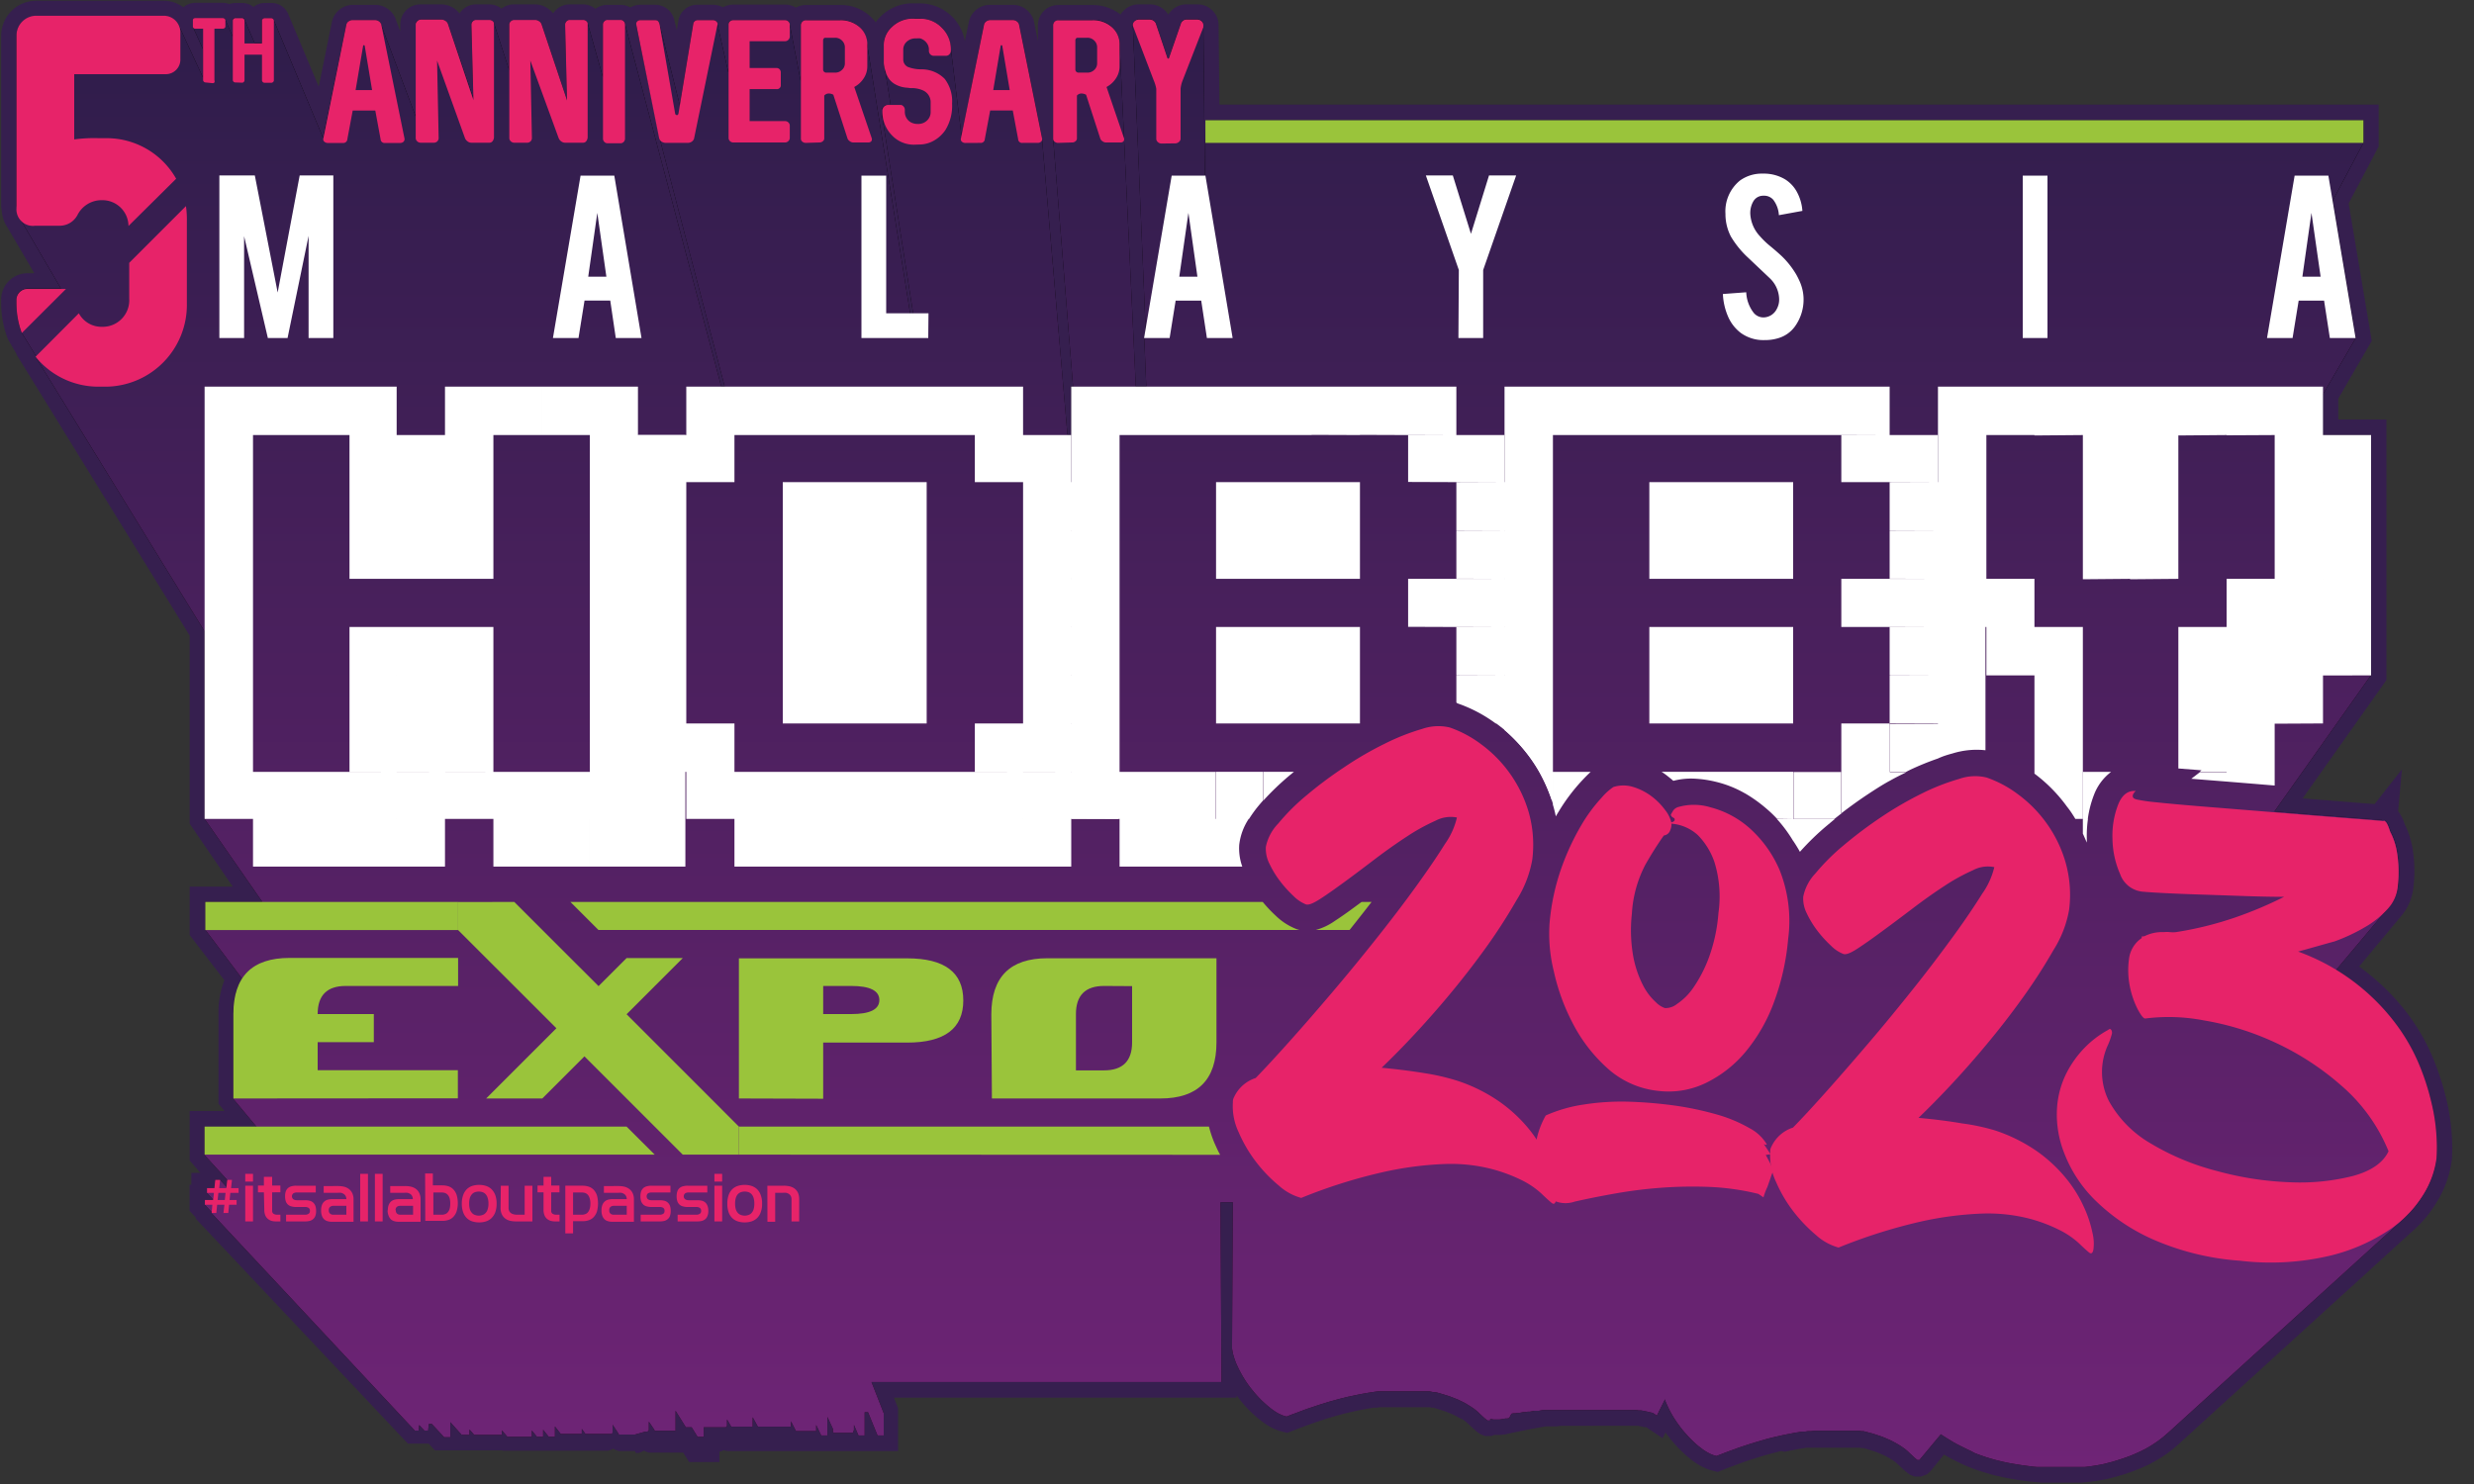 <svg id="Layer_1" data-name="Layer 1" xmlns="http://www.w3.org/2000/svg" xmlns:xlink="http://www.w3.org/1999/xlink" viewBox="0 0 300 180"><rect x="0" y="0" width="300" height="180" fill="#333333" stroke="none"/><defs><style>.cls-1{fill:none;clip-rule:evenodd;}.cls-2{fill:#361f4f;}.cls-2,.cls-3,.cls-9{fill-rule:evenodd;}.cls-3{fill:#010101;}.cls-4{clip-path:url(#clip-path);}.cls-5{fill:url(#linear-gradient);}.cls-6{fill:#fff;}.cls-7{fill:#9ac43b;}.cls-8,.cls-9{fill:#e72369;}</style><clipPath id="clip-path"><path class="cls-1" d="M146.17,14.58H286.59v2.75l-3.72,7L285.66,41l-4,6.87v4.9h5.83V81.92l-11.69,16.5,4.12.34,5.66.44,3.18.26.06-.07v.08a.49.49,0,0,0,.3,0c.24,0,.49.46.75,1.31a7.9,7.9,0,0,1,.83,2.49,14.73,14.73,0,0,1,.09,4.18,4.62,4.62,0,0,1-1.15,2.63l-6.38,7.59a23.33,23.33,0,0,1,2.25,1.53,26.17,26.17,0,0,1,4.72,4.68,23,23,0,0,1,3,5.06,30.2,30.2,0,0,1,1.6,4.86,24.65,24.65,0,0,1,.61,4.08,21.42,21.42,0,0,1,0,2.67,11,11,0,0,1-1.57,4.35,12.45,12.45,0,0,1-2.3,2.82l-.28.27L263,173.7l-.24.21-.24.21-.25.21-.26.2-.26.2-.28.2-.29.19-.29.19-.31.19-.32.18-.33.17-.33.17-.35.16-.36.16-.37.16-.38.15-.39.14-.4.14-.41.13-.42.13-.43.13-.44.11-.45.12-.46.1-.47.08-.49.08-.5.07-.51.06-.52,0-.53,0-.55,0h-1.7l-.59,0-.6,0-.61,0-.63,0-.62-.06-.61-.08-.6-.08-.59-.09-.58-.1-.56-.1-.55-.12-.54-.13-.52-.13-.52-.15-.5-.15-.49-.17-.48-.17-.46-.18L239,176l-.44-.2-.42-.21-.42-.21-.41-.21-.4-.22-.38-.23-.38-.23-.36-.23-.36-.23-.08-.06-2.6,3.12-.05,0-.06,0h-.07l-.07,0-.08-.06-.08-.07-.1-.08-.11-.1-.12-.11-.13-.12-.14-.13-.15-.14-.16-.16-.18-.16-.19-.16-.22-.16-.22-.16-.25-.16-.26-.16-.29-.16-.29-.16-.32-.16-.34-.15-.35-.15-.38-.15-.39-.13-.42-.14-.43-.13-.46-.12-.23-.06-.24-.06-.25,0-.25-.05-.26,0-.26,0-.27,0-.27,0-.28,0-.29,0h-.29l-.3,0h-1.9l-.34,0-.34,0-.35,0-.36,0-.37.05-.37,0-.38.06-.38,0-.4.07-.4.06-.4.08-.41.08-.42.08-.43.09-.43.1-.44.1-.45.11-.46.12-.46.13-.47.14-.48.14-.49.15-.49.16-.51.17-.51.17-.52.19-.52.19-.54.2-.54.21-.55.21-.25-.06-.25-.09-.26-.11-.27-.14-.27-.16-.29-.19-.28-.21-.3-.23-.3-.25-.29-.27-.28-.27-.28-.28-.27-.3-.27-.3-.27-.32-.25-.32-.25-.34-.24-.34-.23-.35-.22-.35-.2-.36-.2-.37-.18-.38-.18-.39-.15-.38,0-.13-1,2-.49-.34-.29-.06-.29-.07-.28-.06-.29-.06-.29-.05-.29,0-.29-.05-.3,0-.29,0-.29,0-.3,0-.29,0-.3,0-.29,0-.3,0h-4.12l-.29,0h-.28l-.29,0-.29,0-.28,0-.29,0-.28,0-.29,0-.28,0-.28,0-.28,0-.28,0-.27,0-.28,0-.28,0-.27,0-.27,0-.28.05-.27.05-.27,0-.27,0-.26.05-.26.05-.26,0-.26.05-.26,0-.25.05-.25.05-.25,0-.24.05-.24,0-.24.05L183,172l-.24.06-.23,0-.38.07-.36.05h-.34l-.32,0-.3-.06-.13,0,0,.1,0,.08-.05,0-.06,0h-.07l-.07,0-.07,0-.09-.07-.1-.08L180,172l-.12-.11-.13-.12-.14-.13-.15-.14-.16-.16-.18-.16-.19-.16-.21-.16-.23-.16-.25-.16-.26-.16-.28-.17-.3-.16-.32-.15-.33-.16-.36-.14-.38-.15-.39-.14-.42-.13-.43-.13-.45-.13-.24-.06-.24,0-.25-.05-.25-.05-.25,0-.27,0-.27,0-.27,0-.28,0-.29,0-.29,0h-2.2l-.33,0-.35,0-.35,0-.36,0-.37,0-.37,0-.38.05-.38.06-.4.06-.39.07-.41.07-.41.08-.42.09-.43.09-.43.09-.44.11-.45.11-.45.12-.47.13-.47.13-.48.15-.49.15-.49.16-.5.17-.52.17-.51.18-.53.2-.53.2-.55.2-.55.22-.24-.07-.26-.08-.26-.12-.27-.13-.27-.16-.28-.19-.29-.21-.3-.24-.29-.25-.29-.26-.29-.27-.28-.29-.27-.29-.27-.3-.26-.32-.26-.32-.25-.34-.24-.34-.23-.35-.21-.35-.21-.37-.2-.37-.18-.37-.18-.39-.15-.38-.13-.38-.11-.37-.08-.37-.06-.36,0-.35v-.34l.09-17.06H148l.12,21.8H105.68l1.48,3.78,0,.07,0,.07,0,.07v2.49h-.75l-1.15-2.81h-.41v2.81h-.75l-.55-1.27v.11l0,.1,0,.09,0,.09,0,.08,0,.08,0,.08-.05.07,0,.07,0,.07-.06.06,0,0-.06.06-.06,0-.07,0-.06,0-.07,0-.07,0-.07,0-.08,0-.08,0-.07,0h-.08l-.08,0h-.68l-.08,0h-.08l-.08,0-.08,0-.07,0-.08,0-.07,0-.06,0-.07,0-.06,0-.06,0-.06-.06-.06,0,0-.06,0-.07,0-.07,0-.07,0-.08,0-.08-.67-1.45v2.25h-.75l-.61-1.27v.63l0,.06,0,.05,0,0,0,0,0,0,0,0,0,0,0,0,0,0,0,0,0,0,0,0,0,0,0,0,0,0,0,0-.05,0h-2.4l-.61-1.19v.55l0,.06,0,.05,0,0,0,0,0,0,0,0,0,0,0,0,0,0,0,0,0,0,0,0,0,0,0,0,0,0-.05,0,0,0H91.9l-.63-1.15v1.15H88.72l0,0h-.05l0,0,0,0,0,0,0,0,0,0,0,0,0,0,0,0,0,0,0,0,0,0-.51-.88v0l0,.1,0,.09,0,.09,0,.08,0,.09,0,.07,0,.07,0,.07,0,.07,0,.06-.05.06,0,0,0,.05-.06,0,0,.05-.06,0-.06,0-.06,0-.07,0-.06,0-.07,0-.07,0-.07,0H85.34v1.16h-.75l-.72-1.16h-.65l0,0h0l-.05,0,0,0,0,0,0,0,0,0,0,0,0,0,0,0,0,0,0,0,0,0,0,0-1.25-2v2.42h-2l-.07,0h-.07l-.06,0-.07,0-.06,0-.06,0-.06,0-.05,0-.06,0,0,0,0,0,0,0,0-.05,0,0,0-.05-.68-1v.25l0,.11,0,.1,0,.09,0,.09,0,.08,0,.08,0,.08,0,.07,0,.07-.05.07,0,.06-.06,0-.06.06-.06,0-.06,0-.07,0-.07,0L77,174l-.07,0-.08,0-.07,0-.08,0h-.08l-.08,0h-.68l-.08,0h-.08l-.08,0-.08,0-.07,0-.07,0-.07,0-.07,0-.07,0-.06,0-.06,0-.06-.06,0,0-.06-.06,0-.07-.67-1v.17l0,.1,0,.09,0,.09,0,.08,0,.09,0,.07,0,.07,0,.07,0,.07,0,.06,0,.06-.05,0,0,.05-.06,0,0,.05-.06,0-.06,0-.06,0-.07,0-.06,0-.07,0-.07,0-.07,0H71l-.45-.61v.61H68l0,0h0l0,0,0,0,0,0,0,0,0,0,0,0,0,0,0,0,0,0-.71-.91v1.25h-.75l-.68-.85v.85h-.75l-.62-.76v.76H61.52l0,0h0l0,0,0,0,0,0,0,0,0,0,0,0,0,0,0,0-.66-.78v.39l0,.05v.06l0,.05,0,0,0,0,0,0,0,0,0,0,0,0,0,0,0,0,0,0,0,0,0,0,0,0,0,0,0,0-.05,0H57.5l-.57-.65v.65h-.81l0,0h0L56,174l0,0-.05,0,0,0,0,0,0,0,0,0,0,0,0,0-1.34-1.5v1.83h-.75l-1.49-1.61H52l-.08.8h-.46l-.63-.67-.06.67h-.47L25.65,147.14V147l-.81-.86v-.58h1v-.06l-.75-.8v-.58H26l.11-1h.58l.77.85.1-.85h0l-2.74-3v-3.4h6.33l-2.84-3.41V123a7.79,7.79,0,0,1,1.05-4.29l-4.46-5.93v-3.4H31.8l-7-10.07V76.57L4.31,43.27l.07-.07L2.65,40.39A10.27,10.27,0,0,1,2,36.78v-.51A1.35,1.35,0,0,1,3.39,35h4L2.44,26.54a2.25,2.25,0,0,1-.39-1.37v-.1L2,25H2V4.27A2.4,2.4,0,0,1,4.42,2H19.85A2,2,0,0,1,21.7,3.12l2.93,6.32V6L23.41,3.32a.36.36,0,0,1,0-.11V2.46c0-.17.13-.27.32-.27H27a.34.34,0,0,1,.31.17s0,0,0,0v0l.92,2.09v-2a.32.32,0,0,1,.29-.3h.83a.31.31,0,0,1,.28.18l1.24,2.87h.9V2.51a.33.33,0,0,1,.32-.3h.8a.33.33,0,0,1,.29.19,0,0,0,0,1,0,0v0l6,14.32L42,3a.78.78,0,0,1,.76-.56h2.69a.82.82,0,0,1,.75.44.19.19,0,0,1,0,.07L50.4,14.1V3A.58.58,0,0,1,51,2.38h2.52a.88.88,0,0,1,.8.54l3.08,9L57.17,3a.56.56,0,0,1,.57-.58h1.61a.63.63,0,0,1,.54.36h0l1.87,5.78V3a.58.58,0,0,1,.59-.58h2.52a.88.88,0,0,1,.8.54l3.09,9.23L68.53,3a.56.56,0,0,1,.57-.58h1.61a.63.63,0,0,1,.54.36v0l1.87,6.61V3a.56.56,0,0,1,.56-.58h1.57a.55.55,0,0,1,.53.46l11.68,44h.42L80,16.82s0,0,0-.05L77.16,3c-.07-.3.17-.54.53-.54h1.8c.24,0,.43.18.5.55l2.45,9.77,1.63-9.86c.07-.31.19-.46.55-.46h1.82a.53.53,0,0,1,.54.33s0,0,0,.06l1.36,6V3a.54.54,0,0,1,.58-.55h6.26a.55.55,0,0,1,.57.43v0l1.36,7.05V3.06a.61.61,0,0,1,.6-.6h4.17a3.1,3.1,0,0,1,3.22,2.37,1.57,1.57,0,0,1,0,.23l5.27,33h.37L107,14.25a4.26,4.26,0,0,1-.08-.8v0a.7.7,0,0,1,.68-.72H108L107.24,8V7.91h0a9.09,9.09,0,0,1-.08-1.24l0-.75,0-.31a3.09,3.09,0,0,1,1-2.35,3.72,3.72,0,0,1,2.76-1h.65a3.74,3.74,0,0,1,3.71,3.46l1.32,10.78L119.33,3a.78.78,0,0,1,.77-.56h2.69a.79.79,0,0,1,.78.56l2.79,13.79a.25.25,0,0,1,0,.08v0l3.08,35.86h.45V46.9h.23l-2.41-30v0a.15.15,0,0,1,0-.07V3.06a.61.61,0,0,1,.6-.6h4.17a3,3,0,0,1,3.29,3l.54,11.35,0,.06a.18.18,0,0,1,0,.11v0l1.42,29.9H139l-.25-5.9.17-1L137.37,3.1V3a.7.7,0,0,1,.73-.65h1.31a.79.79,0,0,1,.74.46l1.43,4.22a.1.1,0,0,0,.1.05l.07-.05,1.46-4.22a.7.7,0,0,1,.63-.46h1.35a.7.7,0,0,1,.73.66v0l.18,18.23h.07l0,.25,0-4.22Z"/></clipPath><linearGradient id="linear-gradient" x1="148.74" y1="1.95" x2="148.74" y2="178.05" gradientUnits="userSpaceOnUse"><stop offset="0" stop-color="#2e1d4a"/><stop offset="1" stop-color="#6f2476"/></linearGradient></defs><path class="cls-2" d="M284.8,24.67l2.8,16.68-4.06,7v2.54h5.84v31.6L279.22,96.84l.88.07,5.65.45,2.2.17,3.31-4.22-.46,5.08a5,5,0,0,1,.8,1.6,10.39,10.39,0,0,1,.94,2.87,16.89,16.89,0,0,1,.12,4.71,6.46,6.46,0,0,1-1.59,3.66l-5,6,.62.47a27.59,27.59,0,0,1,5.06,5,24.84,24.84,0,0,1,3.21,5.47,32.21,32.21,0,0,1,1.69,5.17,25.16,25.16,0,0,1,.66,4.39,20.61,20.61,0,0,1,0,2.94,12.74,12.74,0,0,1-1.81,5.11,14.43,14.43,0,0,1-2.63,3.25l-.31.28-28.54,26-.28.24-.28.23-.29.23-.3.23-.3.21-.33.22-.34.22-.37.22-.36.2-.37.2-.37.19-.39.18-.39.17-.41.17-.41.16-.43.16-.43.15-.44.15-.45.13-.46.14-.49.12-.47.12-.51.11-.55.1-.53.09-.55.07-.55.06-.56.05-.57,0-.58,0h-1.81l-.62,0-.62,0-.66,0-.64-.06-.67-.06-.64-.08-.63-.08-.62-.1-.62-.11-.6-.11-.58-.13-.58-.13-.57-.15-.55-.16-.55-.17-.53-.17-.5-.18-.53-.21-.48-.2-.5-.23-.46-.22-.45-.23-.44-.23-.42-.24-.26-.15-1.63,2-.39.37-.75.3-.78,0-.55-.21-.32-.23-.18-.14-.11-.09-.12-.12-.14-.12-.14-.13-.31-.29-.15-.14-.13-.12-.13-.11-.15-.12-.17-.12-.2-.13-.22-.13-.23-.13-.25-.14-.27-.13-.28-.12-.3-.13-.33-.13-.35-.12-.37-.12-.39-.12-.42-.11-.2,0-.2-.05-.2,0-.22,0-.22,0-.23,0-.23,0-.24,0-.25,0-.26,0h-2.27l-.31,0-.32,0-.33,0-.33,0-.35,0-.35,0-.36,0-.36.05-.37.06-.38.07-.39.07-.4.08-.4.08-.41.08L216,176l-.41.1-.43.11-.43.11-.45.12-.45.13-.46.14-.47.15-.48.15-.48.16-.5.17-.5.18-.51.19-.52.19-.53.2-1.1.44-.9-.24-.39-.13-.38-.17-.37-.18-.36-.22-.36-.23-.36-.26-.35-.28-.34-.29-.33-.3-.32-.31-.32-.32-.31-.33-.3-.35-.31-.36-.27-.35-.29-.38-.06-.1-.35.71-2-1.35-.21,0-.27-.06-.26-.05-.27-.05-.27,0-.27,0-.27,0-.27,0-.27,0-.27,0-.27,0-.27,0-.28,0-.27,0H192l-.28,0h-.27l-.28,0-.27,0-.28,0-.27,0-.27,0-.27,0-.27,0-.27,0-.54.07-.26,0-.27,0-.26,0-.26,0-.26,0-.53.09-.52.1-.78.14-.75.15-.73.15-.47.09-.7.16-.47.1-.53.06h-.53l-.22,0-.35.13-.76,0-.56-.22-.32-.22-.18-.14-.11-.1-.12-.11-.14-.12-.14-.13-.31-.29-.15-.15-.13-.11-.13-.11-.15-.12-.17-.12-.2-.13L177,172l-.24-.13-.25-.14-.26-.13-.29-.13-.3-.12-.33-.13-.35-.12-.37-.12-.39-.12-.42-.12-.19,0-.21-.05-.2,0-.21,0-.23,0-.23,0-.23,0-.24,0-.25,0-.26,0h-.26l-.27,0h-1.74l-.31,0-.32,0-.33,0-.33,0-.35,0-.35,0-.35.05-.37,0-.37.06-.38.07-.39.07-.4.07-.4.08-.4.09-.41.09-.42.1-.43.1-.43.12-.45.12-.45.13-.46.14-.47.14-.47.16-.49.16-.49.17-.51.18-.51.19-.52.19-.53.2-1.1.43-.9-.23-.39-.14-.38-.16-.37-.19-.36-.21-.36-.24-.35-.26-.35-.27-.35-.29-.33-.3-.32-.31-.32-.32-.31-.33-.3-.35-.31-.37-.27-.34-.17-.24v.28H108.4l.5,1.28,0,.15,0,.17,0,.18,0,.18,0,.17v4.35H103v0h0l-.16,0-.15,0-.14,0h-.92l-.15,0-.15,0-.09,0H97.89l0,0H94.35l0,0-.17,0H88.67l-.12,0-.11,0-.12,0-.12,0-.14-.05-.14,0-.13-.06,0,0-.15.06-.16.06-.15.05-.09,0v1.27H83.57l-.73-1.15H79.31l-.13,0-.15,0-.1,0-.13,0-.15,0-.16-.06-.14-.05-.14-.06-.13-.07h0l-.16.09-.18.08-.16.07-.17.05-.15,0-.15,0L77,176l-.15,0-.15,0h-.92l-.15,0-.14,0-.16,0-.15,0-.15,0-.17-.05-.17-.07-.17-.08-.15-.09-.13.07-.17.07-.17.06-.15.05-.14,0-.14,0-.15,0-.15,0-.14,0H61.47l-.12,0-.11,0-.12,0-.12,0-.14-.05-.14,0h0l-.1,0-.14,0-.13,0-.11,0-.13,0-.12,0H56.14v0H52.72l-.74-.81H49.46L23.72,147.8v-.15l-.73-.78V143.7h.21v-1.44H24.3L23,140.76v-6h4.22l-.73-.88V123a10.81,10.81,0,0,1,.72-4.1L23,113.42v-5.88h5.22L23,99.91V77.09L2,43,2,42.93,1,41.21.91,41a12.12,12.12,0,0,1-.77-4.26v-.51a3.21,3.21,0,0,1,3.25-3.09h.77L.88,27.54A4.09,4.09,0,0,1,.2,25.43,1.84,1.84,0,0,1,.14,25V4.27A4.26,4.26,0,0,1,4.42.09H19.85a3.9,3.9,0,0,1,2.38.8A2.25,2.25,0,0,1,23.71.34H27a2.2,2.2,0,0,1,.81.15,2.2,2.2,0,0,1,.73-.13h.83a2.17,2.17,0,0,1,1.37.49A2.12,2.12,0,0,1,32.09.36h.8a2.19,2.19,0,0,1,2,1.21,1.42,1.42,0,0,1,.08.18l3.68,8.76,1.6-7.87A2.63,2.63,0,0,1,42.78.59h2.69a2.67,2.67,0,0,1,2.44,1.55,1.8,1.8,0,0,1,.08.21l.55,1.47V3A2.44,2.44,0,0,1,51,.53h2.52a2.83,2.83,0,0,1,2.2,1.1,2.4,2.4,0,0,1,2-1.1h1.61a2.45,2.45,0,0,1,1.49.52A2.42,2.42,0,0,1,62.35.53h2.52a2.83,2.83,0,0,1,2.2,1.1,2.4,2.4,0,0,1,2-1.1h1.61a2.5,2.5,0,0,1,1.53.54A2.4,2.4,0,0,1,73.68.59h1.57a2.4,2.4,0,0,1,1.18.32A2.49,2.49,0,0,1,77.69.58h1.8a2.38,2.38,0,0,1,2.31,2l.27,1.09.18-1.1v0A2.31,2.31,0,0,1,84.62.58h1.82a2.58,2.58,0,0,1,1.23.31A2.54,2.54,0,0,1,88.93.56h6.26a2.47,2.47,0,0,1,1.32.37A2.45,2.45,0,0,1,97.72.61h4.2a5.25,5.25,0,0,1,4.27,2.1,4.4,4.4,0,0,1,.66-.77A5.49,5.49,0,0,1,110.91.41h.64a5.62,5.62,0,0,1,3.94,1.64A5.55,5.55,0,0,1,117,5l.49-2.37A2.62,2.62,0,0,1,120.1.59h2.69a2.64,2.64,0,0,1,2.6,2.05L125.86,5V3.06A2.46,2.46,0,0,1,128.31.61h4.2a5.55,5.55,0,0,1,3.37,1.15A2.59,2.59,0,0,1,138.1.53h1.31a2.62,2.62,0,0,1,2.26,1.25A2.55,2.55,0,0,1,143.84.53h1.35A2.55,2.55,0,0,1,147.77,3l.1,9.69H288.44v5.07Z"/><path class="cls-3" d="M146.17,14.58H286.59v2.75l-3.72,7L285.66,41l-4,6.87v4.9h5.83V81.92l-11.69,16.5,4.12.34,5.66.44,3.18.26.06-.07v.08a.49.49,0,0,0,.3,0c.24,0,.49.46.75,1.31a7.9,7.9,0,0,1,.83,2.49,14.73,14.73,0,0,1,.09,4.18,4.62,4.62,0,0,1-1.15,2.63l-6.38,7.59a23.33,23.33,0,0,1,2.25,1.53,26.17,26.17,0,0,1,4.72,4.68,23,23,0,0,1,3,5.06,30.2,30.2,0,0,1,1.6,4.86,24.65,24.65,0,0,1,.61,4.08,21.42,21.42,0,0,1,0,2.67,11,11,0,0,1-1.57,4.35,12.45,12.45,0,0,1-2.3,2.82l-.28.27L263,173.7l-.24.21-.24.21-.25.21-.26.2-.26.2-.28.2-.29.19-.29.19-.31.19-.32.18-.33.17-.33.17-.35.16-.36.16-.37.16-.38.15-.39.14-.4.14-.41.13-.42.13-.43.13-.44.11-.45.12-.46.1-.47.08-.49.08-.5.07-.51.06-.52,0-.53,0-.55,0h-1.7l-.59,0-.6,0-.61,0-.63,0-.62-.06-.61-.08-.6-.08-.59-.09-.58-.1-.56-.1-.55-.12-.54-.13-.52-.13-.52-.15-.5-.15-.49-.17-.48-.17-.46-.18L239,176l-.44-.2-.42-.21-.42-.21-.41-.21-.4-.22-.38-.23-.38-.23-.36-.23-.36-.23-.08-.06-2.6,3.12-.05,0-.06,0h-.07l-.07,0-.08-.06-.08-.07-.1-.08-.11-.1-.12-.11-.13-.12-.14-.13-.15-.14-.16-.16-.18-.16-.19-.16-.22-.16-.22-.16-.25-.16-.26-.16-.29-.16-.29-.16-.32-.16-.34-.15-.35-.15-.38-.15-.39-.13-.42-.14-.43-.13-.46-.12-.23-.06-.24-.06-.25,0-.25-.05-.26,0-.26,0-.27,0-.27,0-.28,0-.29,0h-.29l-.3,0h-1.9l-.34,0-.34,0-.35,0-.36,0-.37.05-.37,0-.38.06-.38,0-.4.07-.4.06-.4.08-.41.08-.42.08-.43.09-.43.1-.44.1-.45.11-.46.12-.46.13-.47.14-.48.14-.49.15-.49.16-.51.17-.51.17-.52.19-.52.19-.54.2-.54.21-.55.21-.25-.06-.25-.09-.26-.11-.27-.14-.27-.16-.29-.19-.28-.21-.3-.23-.3-.25-.29-.27-.28-.27-.28-.28-.27-.3-.27-.3-.27-.32-.25-.32-.25-.34-.24-.34-.23-.35-.22-.35-.2-.36-.2-.37-.18-.38-.18-.39-.15-.38,0-.13-1,2-.49-.34-.29-.06-.29-.07-.28-.06-.29-.06-.29-.05-.29,0-.29-.05-.3,0-.29,0-.29,0-.3,0-.29,0-.3,0-.29,0-.3,0h-4.12l-.29,0h-.28l-.29,0-.29,0-.28,0-.29,0-.28,0-.29,0-.28,0-.28,0-.28,0-.28,0-.27,0-.28,0-.28,0-.27,0-.27,0-.28.05-.27.05-.27,0-.27,0-.26.05-.26.05-.26,0-.26.05-.26,0-.25.05-.25.05-.25,0-.24.05-.24,0-.24.05L183,172l-.24.06-.23,0-.38.07-.36.05h-.34l-.32,0-.3-.06-.13,0,0,.1,0,.08-.05,0-.06,0h-.07l-.07,0-.07,0-.09-.07-.1-.08L180,172l-.12-.11-.13-.12-.14-.13-.15-.14-.16-.16-.18-.16-.19-.16-.21-.16-.23-.16-.25-.16-.26-.16-.28-.17-.3-.16-.32-.15-.33-.16-.36-.14-.38-.15-.39-.14-.42-.13-.43-.13-.45-.13-.24-.06-.24,0-.25-.05-.25-.05-.25,0-.27,0-.27,0-.27,0-.28,0-.29,0-.29,0h-2.2l-.33,0-.35,0-.35,0-.36,0-.37,0-.37,0-.38.05-.38.06-.4.06-.39.07-.41.07-.41.08-.42.09-.43.09-.43.09-.44.11-.45.11-.45.12-.47.13-.47.13-.48.15-.49.15-.49.16-.5.17-.52.17-.51.18-.53.2-.53.2-.55.2-.55.22-.24-.07-.26-.08-.26-.12-.27-.13-.27-.16-.28-.19-.29-.21-.3-.24-.29-.25-.29-.26-.29-.27-.28-.29-.27-.29-.27-.3-.26-.32-.26-.32-.25-.34-.24-.34-.23-.35-.21-.35-.21-.37-.2-.37-.18-.37-.18-.39-.15-.38-.13-.38-.11-.37-.08-.37-.06-.36,0-.35v-.34l.09-17.06H148l.12,21.8H105.68l1.48,3.78,0,.07,0,.07,0,.07v2.49h-.75l-1.15-2.81h-.41v2.81h-.75l-.55-1.27v.11l0,.1,0,.09,0,.09,0,.08,0,.08,0,.08-.05.07,0,.07,0,.07-.06.06,0,0-.06.06-.06,0-.07,0-.06,0-.07,0-.07,0-.07,0-.08,0-.08,0-.07,0h-.08l-.08,0h-.68l-.08,0h-.08l-.08,0-.08,0-.07,0-.08,0-.07,0-.06,0-.07,0-.06,0-.06,0-.06-.06-.06,0,0-.06,0-.07,0-.07,0-.07,0-.08,0-.08-.67-1.45v2.25h-.75l-.61-1.27v.63l0,.06,0,.05,0,0,0,0,0,0,0,0,0,0,0,0,0,0,0,0,0,0,0,0,0,0,0,0,0,0,0,0-.05,0h-2.4l-.61-1.19v.55l0,.06,0,.05,0,0,0,0,0,0,0,0,0,0,0,0,0,0,0,0,0,0,0,0,0,0,0,0,0,0-.05,0,0,0H91.9l-.63-1.15v1.15H88.72l0,0h-.05l0,0,0,0,0,0,0,0,0,0,0,0,0,0,0,0,0,0,0,0,0,0-.51-.88v0l0,.1,0,.09,0,.09,0,.08,0,.09,0,.07,0,.07,0,.07,0,.07,0,.06-.05.06,0,0,0,.05-.06,0,0,.05-.06,0-.06,0-.06,0-.07,0-.06,0-.07,0-.07,0-.07,0H85.34v1.16h-.75l-.72-1.16h-.65l0,0h0l-.05,0,0,0,0,0,0,0,0,0,0,0,0,0,0,0,0,0,0,0,0,0,0,0-1.25-2v2.42h-2l-.07,0h-.07l-.06,0-.07,0-.06,0-.06,0-.06,0-.05,0-.06,0,0,0,0,0,0,0,0-.05,0,0,0-.05-.68-1v.25l0,.11,0,.1,0,.09,0,.09,0,.08,0,.08,0,.08,0,.07,0,.07-.05.07,0,.06-.06,0-.06.06-.06,0-.06,0-.07,0-.07,0L77,174l-.07,0-.08,0-.07,0-.08,0h-.08l-.08,0h-.68l-.08,0h-.08l-.08,0-.08,0-.07,0-.07,0-.07,0-.07,0-.07,0-.06,0-.06,0-.06-.06,0,0-.06-.06,0-.07-.67-1v.17l0,.1,0,.09,0,.09,0,.08,0,.09,0,.07,0,.07,0,.07,0,.07,0,.06,0,.06-.05,0,0,.05-.06,0,0,.05-.06,0-.06,0-.06,0-.07,0-.06,0-.07,0-.07,0-.07,0H71l-.45-.61v.61H68l0,0h0l0,0,0,0,0,0,0,0,0,0,0,0,0,0,0,0,0,0-.71-.91v1.25h-.75l-.68-.85v.85h-.75l-.62-.76v.76H61.52l0,0h0l0,0,0,0,0,0,0,0,0,0,0,0,0,0,0,0-.66-.78v.39l0,.05v.06l0,.05,0,0,0,0,0,0,0,0,0,0,0,0,0,0,0,0,0,0,0,0,0,0,0,0,0,0,0,0-.05,0H57.5l-.57-.65v.65h-.81l0,0h0L56,174l0,0-.05,0,0,0,0,0,0,0,0,0,0,0,0,0-1.34-1.5v1.83h-.75l-1.49-1.61H52l-.08.8h-.46l-.63-.67-.06.67h-.47L25.65,147.14V147l-.81-.86v-.58h1v-.06l-.75-.8v-.58H26l.11-1h.58l.77.85.1-.85h0l-2.74-3v-3.4h6.33l-2.84-3.41V123a7.79,7.79,0,0,1,1.05-4.29l-4.46-5.93v-3.4H31.8l-7-10.07V76.57L4.31,43.27l.07-.07L2.65,40.39A10.27,10.27,0,0,1,2,36.78v-.51A1.35,1.35,0,0,1,3.39,35h4L2.44,26.54a2.25,2.25,0,0,1-.39-1.37v-.1L2,25H2V4.27A2.4,2.4,0,0,1,4.42,2H19.85A2,2,0,0,1,21.7,3.12l2.93,6.32V6L23.41,3.32a.36.36,0,0,1,0-.11V2.46c0-.17.13-.27.32-.27H27a.34.34,0,0,1,.31.17s0,0,0,0v0l.92,2.09v-2a.32.32,0,0,1,.29-.3h.83a.31.31,0,0,1,.28.18l1.24,2.87h.9V2.51a.33.33,0,0,1,.32-.3h.8a.33.33,0,0,1,.29.19,0,0,0,0,1,0,0v0l6,14.32L42,3a.78.78,0,0,1,.76-.56h2.69a.82.82,0,0,1,.75.44.19.19,0,0,1,0,.07L50.4,14.1V3A.58.58,0,0,1,51,2.38h2.52a.88.88,0,0,1,.8.54l3.08,9L57.17,3a.56.56,0,0,1,.57-.58h1.61a.63.63,0,0,1,.54.36h0l1.87,5.78V3a.58.58,0,0,1,.59-.58h2.52a.88.88,0,0,1,.8.54l3.09,9.23L68.53,3a.56.56,0,0,1,.57-.58h1.61a.63.63,0,0,1,.54.36v0l1.87,6.61V3a.56.56,0,0,1,.56-.58h1.57a.55.55,0,0,1,.53.46l11.68,44h.42L80,16.82s0,0,0-.05L77.16,3c-.07-.3.17-.54.53-.54h1.8c.24,0,.43.18.5.55l2.45,9.77,1.63-9.86c.07-.31.19-.46.55-.46h1.82a.53.53,0,0,1,.54.33s0,0,0,.06l1.36,6V3a.54.54,0,0,1,.58-.55h6.26a.55.55,0,0,1,.57.43v0l1.36,7.05V3.06a.61.61,0,0,1,.6-.6h4.17a3.1,3.1,0,0,1,3.22,2.37,1.57,1.57,0,0,1,0,.23l5.27,33h.37L107,14.25a4.26,4.26,0,0,1-.08-.8v0a.7.7,0,0,1,.68-.72H108L107.24,8V7.91h0a9.09,9.09,0,0,1-.08-1.24l0-.75,0-.31a3.09,3.09,0,0,1,1-2.35,3.72,3.72,0,0,1,2.76-1h.65a3.74,3.74,0,0,1,3.71,3.46l1.32,10.78L119.33,3a.78.78,0,0,1,.77-.56h2.69a.79.79,0,0,1,.78.56l2.79,13.79a.25.25,0,0,1,0,.08v0l3.08,35.86h.45V46.9h.23l-2.41-30v0a.15.15,0,0,1,0-.07V3.06a.61.61,0,0,1,.6-.6h4.17a3,3,0,0,1,3.29,3l.54,11.35,0,.06a.18.18,0,0,1,0,.11v0l1.42,29.9H139l-.25-5.9.17-1L137.37,3.1V3a.7.7,0,0,1,.73-.65h1.31a.79.79,0,0,1,.74.46l1.43,4.22a.1.1,0,0,0,.1.05l.07-.05,1.46-4.22a.7.7,0,0,1,.63-.46h1.35a.7.7,0,0,1,.73.66v0l.18,18.23h.07l0,.25,0-4.22Z"/><g class="cls-4"><rect class="cls-5" x="2" y="1.95" width="293.49" height="176.11"/></g><path class="cls-6" d="M24.81,58.48V52.77h5.87v5.71Zm0,5.87V58.48h5.87v5.87Zm0,5.86V64.35h5.87v5.86Zm0,5.84V70.21h5.87v5.84Zm0,5.87V76.05h5.87v5.87Zm0,5.83V81.92h5.87v5.83Zm0,5.87V87.75h5.87v5.87Zm0,5.71V93.62h5.87v5.71Zm0-46.56V46.9h5.87v5.87Zm5.87,46.56V93.62h5.83v5.71Zm5.83,0v5.78H30.68V99.33ZM30.68,52.77V46.9h5.83v5.87Zm5.83,46.56V93.62h5.87v5.71Zm5.87,0v5.78H36.51V99.33ZM36.51,52.77V46.9h5.87v5.87Zm5.87,5.71V52.77H48.1v5.71Zm0,5.87V58.48H48.1v5.87Zm0,5.86V64.35H48.1v5.86Zm0,11.71V76.05H48.1v5.87Zm0,5.83V81.92H48.1v5.83Zm0,5.87V87.75H48.1v5.87Zm0,5.71V93.62H48.1v5.71Zm5.72,0v5.78H42.38V99.33ZM42.38,52.77V46.9H48.1v5.87Zm5.72,5.71V52.77H54v5.71Zm0,5.87V58.48H54v5.87Zm0,5.86V64.35H54v5.86Zm0,11.71V76.05H54v5.87Zm0,5.83V81.92H54v5.83Zm0,5.87V87.75H54v5.87Zm0,5.71V93.62H54v5.71Zm5.86,0v5.78H48.1V99.33Zm0-40.85V52.77h5.87v5.71Zm0,5.87V58.48h5.87v5.87Zm0,5.86V64.35h5.87v5.86Zm0,11.71V76.05h5.87v5.87Zm0,5.83V81.92h5.87v5.83Zm0,5.87V87.75h5.87v5.87Zm0,5.71V93.62h5.87v5.71Zm0-46.56V46.9h5.87v5.87Zm5.87,46.56V93.62h5.83v5.71Zm5.83,0v5.78H59.83V99.33ZM59.83,52.77V46.9h5.83v5.87Zm5.83,46.56V93.62h5.86v5.71Zm5.86,0v5.78H65.66V99.33ZM65.66,52.77V46.9h5.86v5.87Zm5.86,5.71V52.77h5.84v5.71Zm0,5.87V58.48h5.84v5.87Zm0,5.86V64.35h5.84v5.86Zm0,5.84V70.21h5.84v5.84Zm0,5.87V76.05h5.84v5.87Zm0,5.83V81.92h5.84v5.83Zm0,5.87V87.75h5.84v5.87Zm0,5.71V93.62h5.84v5.71Zm5.84,0v5.78H71.52V99.33ZM71.52,52.77V46.9h5.84v5.87Zm5.84,5.71V52.77h5.75v5.71Zm0,5.87V58.48h5.75v5.87Zm0,5.86V64.35h5.75v5.86Zm0,5.84V70.21h5.75v5.84Zm0,5.87V76.05h5.75v5.87Zm0,5.83V81.92h5.75v5.83Zm0,5.87V87.75h5.75v5.87Zm0,5.71V93.62h5.75v5.71Zm5.75,0v5.78H77.36V99.33Z"/><path class="cls-6" d="M77.36,58.48V52.77h5.86v5.71Zm0,5.87V58.48h5.86v5.87Zm0,5.86V64.35h5.86v5.86Zm0,5.84V70.21h5.86v5.84Zm0,5.87V76.05h5.86v5.87Zm0,5.83V81.92h5.86v5.83Zm0,5.87V87.75h5.86v5.87Zm5.86-35.14V52.77h5.84v5.71Zm0,35.14V87.75h5.84v5.87Zm0,5.71V93.62h5.84v5.71Zm0-46.56V46.9h5.84v5.87Zm5.84,46.56V93.62h5.86v5.71Zm5.86,0v5.78H89.06V99.33ZM89.06,52.77V46.9h5.86v5.87Zm5.86,11.58V58.48h5.72v5.87Zm0,5.86V64.35h5.72v5.86Zm0,5.84V70.21h5.72v5.84Zm0,5.87V76.05h5.72v5.87Zm0,5.83V81.92h5.72v5.83Zm0,11.58V93.62h5.72v5.71Zm5.72,0v5.78H94.92V99.33ZM94.92,52.77V46.9h5.72v5.87Zm5.72,11.58V58.48h5.86v5.87Zm0,5.86V64.35h5.86v5.86Zm0,5.84V70.21h5.86v5.84Zm0,5.87V76.05h5.86v5.87Zm0,5.83V81.92h5.86v5.83Zm0,11.58V93.62h5.86v5.71Zm5.86,0v5.78h-5.86V99.33Zm-5.86-46.56V46.9h5.86v5.87Zm5.86,11.58V58.48h5.87v5.87Zm0,5.86V64.35h5.87v5.86Zm0,5.84V70.21h5.87v5.84Zm0,5.87V76.05h5.87v5.87Zm0,5.83V81.92h5.87v5.83Zm0,11.58V93.62h5.87v5.71Zm5.87,0v5.78H106.5V99.33ZM106.5,52.77V46.9h5.87v5.87Zm5.87,46.56V93.62h5.84v5.71Zm5.84,0v5.78h-5.84V99.33Zm-5.84-46.56V46.9h5.84v5.87Zm5.84,5.71V52.77h5.85v5.71Zm0,35.14V87.75h5.85v5.87Zm0,5.71V93.62h5.85v5.71Zm5.85,0v5.78h-5.85V99.33Zm-5.85-46.56V46.9h5.85v5.87Zm5.85,5.71V52.77h5.84v5.71Zm0,5.87V58.48h5.84v5.87Zm0,5.86V64.35h5.84v5.86Zm0,5.84V70.21h5.84v5.84Zm0,5.87V76.05h5.84v5.87Zm0,5.83V81.92h5.84v5.83Zm0,5.87V87.75h5.84v5.87Zm0,5.71V93.62h5.84v5.71Zm5.84,0v5.78h-5.84V99.33Zm0-35V58.48h5.75v5.87Zm0,5.86V64.35h5.75v5.86Zm0,5.84V70.21h5.75v5.84Zm0,5.87V76.05h5.75v5.87Zm0,5.83V81.92h5.75v5.83Zm0,5.87V87.75h5.75v5.87Zm0,5.71V93.62h5.75v5.71Z"/><path class="cls-6" d="M129.9,58.48V52.77h5.86v5.71Zm0,5.87V58.48h5.86v5.87Zm0,5.86V64.35h5.86v5.86Zm0,5.84V70.21h5.86v5.84Zm0,5.87V76.05h5.86v5.87Zm0,5.83V81.92h5.86v5.83Zm0,5.87V87.75h5.86v5.87Zm0,5.71V93.62h5.86v5.71Zm0-46.56V46.9h5.86v5.87Zm5.86,46.56V93.62h5.84v5.71Zm5.84,0v5.78h-5.84V99.33Zm-5.84-46.56V46.9h5.84v5.87Zm5.84,46.56V93.62h5.86v5.71Zm5.86,0v5.78H141.6V99.33ZM141.6,52.77V46.9h5.86v5.87Zm5.86,11.58V58.48h5.72v5.87Zm0,5.86V64.35h5.72v5.86Zm0,11.71V76.05h5.72v5.87Zm0,5.83V81.92h5.72v5.83Zm3.18,17.36h-3.18V99.33h4a15.8,15.8,0,0,1,1-1.41c.22-.27.45-.54.68-.8v-3.5h-5.72v5.71h4a7.16,7.16,0,0,0-1.15,3.14A6.55,6.55,0,0,0,150.64,105.11Zm-3.18-52.34V46.9h5.72v5.87Zm5.72,11.58V58.48h5.87v5.87Zm0,5.86V64.35h5.87v5.86Zm0,11.71V76.05h5.87v5.87Zm0,5.83V81.92h5.87v5.83Zm0,9.37v-3.5h3.72l-.57.47A32.21,32.21,0,0,0,153.18,97.12Zm0-44.35V46.9h5.87v5.87Zm5.87,11.58V58.48h5.86v5.87Zm0,5.86V64.35h5.86v5.86Zm0,11.71V76.05h5.86v5.87Zm0,5.83V81.92h5.86v5.83Zm0-35V46.9h5.86v5.87Zm5.86,0V46.9h5.84v5.87Zm5.84,5.71V52.77h5.85v5.71Zm0,17.57V70.21h5.85v5.84Zm0-23.28V46.9h5.85v5.87Zm5.85,5.71V52.77h5.84v5.71Zm0,5.87V58.48h5.84v5.87Zm0,5.86V64.35h5.84v5.86Zm0,5.84V70.21h5.84v5.84Zm0,5.87V76.05h5.84v5.87Zm0,3.31V81.92h5.84v5.83h-1l-.07,0a17.31,17.31,0,0,0-4.64-2.44Zm4.83,2.52h1v.79C182.11,88.27,181.78,88,181.43,87.75Zm1-23.4V58.48h5.76v5.87Zm0,5.86V64.35h5.76v5.86Zm0,5.84V70.21h5.76v5.84Zm0,5.87V76.05h5.76v5.87Zm0,5.83V81.92h5.76v5.83Zm0,.79v-.79h5.76v5.87h-1.55a18.92,18.92,0,0,0-1.14-1.76A19.74,19.74,0,0,0,182.44,88.54Zm4.21,5.08h1.55v3.52A20.12,20.12,0,0,0,186.65,93.62Z"/><path class="cls-6" d="M182.44,58.48V52.77h5.87v5.71Zm0,5.87V58.48h5.87v5.87Zm0,5.86V64.35h5.87v5.86Zm0,5.84V70.21h5.87v5.84Zm0,5.87V76.05h5.87v5.87Zm0,5.83V81.92h5.87v5.83Zm0,.79v-.79h5.87v5.87h-1.66a18.92,18.92,0,0,0-1.14-1.76A19.74,19.74,0,0,0,182.44,88.54Zm4.21,5.08h1.66v3.87A19.8,19.8,0,0,0,186.65,93.62Zm-4.21-40.85V46.9h5.87v5.87Zm5.87,44.72V93.62h4.58c-.36.33-.7.68-1,1A22.69,22.69,0,0,0,189,98.45c-.12.19-.23.38-.34.57a14.86,14.86,0,0,0-.37-1.46Zm0-44.72V46.9h5.83v5.87Zm5.83,0V46.9H200v5.87ZM200,64.35V58.48h5.71v5.87Zm0,5.86V64.35h5.71v5.86Zm0,11.71V76.05h5.71v5.87Zm0,5.83V81.92h5.71v5.83Zm1.48,5.87h4.23v.84a8.52,8.52,0,0,0-2.8.25c-.25-.22-.51-.43-.78-.64S201.71,93.76,201.49,93.62ZM200,52.77V46.9h5.71v5.87Zm5.71,11.58V58.48h5.87v5.87Zm0,5.86V64.35h5.87v5.86Zm0,11.71V76.05h5.87v5.87Zm0,5.83V81.92h5.87v5.83Zm0,6.71v-.84h5.87v2.6a13.31,13.31,0,0,0-3.46-1.38A13.76,13.76,0,0,0,205.72,94.46Zm0-41.69V46.9h5.87v5.87Zm5.87,11.58V58.48h5.86v5.87Zm0,5.86V64.35h5.86v5.86Zm0,11.71V76.05h5.86v5.87Zm0,5.83V81.92h5.86v5.83Zm0,8.47v-2.6h5.86v5.71H215.5A15,15,0,0,0,214.1,98,17.11,17.11,0,0,0,211.59,96.22Zm5.86,3.11V102a16.66,16.66,0,0,0-1.95-2.64Zm-5.86-46.56V46.9h5.86v5.87Zm5.86,49.2V99.33h5l.88-.69v-5h-5.84v5.71h5l-.92.77a31.17,31.17,0,0,0-3.3,3.2C218,102.85,217.72,102.4,217.45,102Zm0-49.2V46.9h5.84v5.87Zm5.84,5.71V52.77h5.86v5.71Zm0,17.57V70.21h5.86v5.84Zm0,17.57V87.75h5.86v5.87Zm0,5v-5h5.86v1.09c-1,.55-1.9,1.14-2.82,1.75S224.28,97.88,223.29,98.64Zm0-45.87V46.9h5.86v5.87Zm5.86,5.71V52.77H235v5.71Zm0,5.87V58.48H235v5.87Zm0,5.86V64.35H235v5.86Zm0,5.84V70.21H235v5.84Zm0,5.87V76.05H235v5.87Zm0,5.83V81.92H235v5.83Zm0,7V93.62h2l.47-.24A33.87,33.87,0,0,1,235,92v-4.2h-5.83v5.87h2C230.48,94,229.81,94.33,229.15,94.71ZM235,64.35V58.48h5.76v5.87Zm0,5.86V64.35h5.76v5.86Zm0,5.84V70.21h5.76v5.84Zm0,5.87V76.05h5.76v5.87Zm0,5.83V81.92h5.76v5.83Zm0,4.2v-4.2h5.76V91a9.87,9.87,0,0,0-4,.39C236.12,91.56,235.55,91.74,235,92Z"/><path class="cls-6" d="M235,58.48V52.77h5.87v5.71Zm0,5.87V58.48h5.87v5.87Zm0,5.86V64.35h5.87v5.86Zm0,5.84V70.21h5.87v5.84Zm0-23.28V46.9h5.87v5.87Zm5.87,23.28V70.21h5.83v5.84Zm0,5.87V76.05h5.83v5.87Zm0-29.15V46.9h5.83v5.87Zm5.83,29.15V76.05h5.87v5.87Zm0,5.83V81.92h5.87v5.83Zm0,5.87V87.75h5.87v5.87Zm0,.2v-.2h5.87v5.71h-.91c-.3-.5-.62-1-1-1.47A18.64,18.64,0,0,0,246.68,93.82Zm0-41V46.9h5.87v5.87Zm5.87,5.71V52.77h5.72v5.71Zm0,5.87V58.48h5.72v5.87Zm0,5.86V64.35h5.72v5.86Zm0,30.86V99.33h.6a12.74,12.74,0,0,1,.74-2.9A6.28,6.28,0,0,1,256,93.62h-3.41v5.71h.6a14.1,14.1,0,0,0-.14,2.43c0,.15,0,.29,0,.44C252.88,101.82,252.72,101.44,252.55,101.07Zm0-48.3V46.9h5.72v5.87Zm5.72,5.71V52.77h5.86v5.71Zm0,5.87V58.48h5.86v5.87Zm0,5.86V64.35h5.86v5.86Zm0-17.44V46.9h5.86v5.87Zm5.86,29.15V76.05H270v5.87Zm0,5.83V81.92H270v5.83Zm0,5.41V87.75H270v5.87h-3.27l.23-.19Zm2.6.46H270V94.8l-3.14-.25-1.14-.09Zm-2.6-40.85V46.9H270v5.87ZM270,76.05V70.21h5.83v5.84Zm0,5.87V76.05h5.83v5.87Zm0,5.83V81.92h5.83v5.83Zm0,5.87V87.75h5.83v5.87Zm0,1.18V93.62h5.83v1.66l-2.4-.2Zm0-42V46.9h5.83v5.87Zm5.83,5.71V52.77h5.86v5.71Zm0,5.87V58.48h5.86v5.87Zm0,5.86V64.35h5.86v5.86Zm0,5.84V70.21h5.86v5.84Zm0,5.87V76.05h5.86v5.87Zm0,5.83V81.92h5.86v5.83Zm0-35V46.9h5.86v5.87Zm5.86,5.71V52.77h5.83v5.71Zm0,5.87V58.48h5.83v5.87Zm0,5.86V64.35h5.83v5.86Zm0,5.84V70.21h5.83v5.84Zm0,5.87V76.05h5.83v5.87Z"/><path class="cls-6" d="M280.29,25.82l-1.1,7.74h2.21Zm-1.55,10.64L278,41h-3.1l3.35-19.7h4.09l3.3,19.7h-3.12l-.7-4.54ZM248.28,41h-3V21.3h3ZM218.7,36.11a5.58,5.58,0,0,1-1.07,3.52,3.8,3.8,0,0,1-2,1.39,5.41,5.41,0,0,1-1.64.23,4.67,4.67,0,0,1-2.9-.87,4.92,4.92,0,0,1-1.52-1.93,7.73,7.73,0,0,1-.65-2.79l2.83-.21a4.36,4.36,0,0,0,.91,2.5,1.53,1.53,0,0,0,1.23.55,1.83,1.83,0,0,0,1.55-1,2.36,2.36,0,0,0,.3-1.3,3.61,3.61,0,0,0-1.12-2.44l-2.64-2.5a11.48,11.48,0,0,1-2.09-2.57,5.92,5.92,0,0,1-.66-2.76A4.8,4.8,0,0,1,211,21.89a4.53,4.53,0,0,1,2.77-.83,5,5,0,0,1,2.72.71,4.07,4.07,0,0,1,1.42,1.54,5.58,5.58,0,0,1,.65,2.27l-2.85.52a3.38,3.38,0,0,0-.69-1.88,1.47,1.47,0,0,0-1.18-.48,1.37,1.37,0,0,0-1.25.72,2.8,2.8,0,0,0-.35,1.45,4.3,4.3,0,0,0,1.17,2.74,10.3,10.3,0,0,0,1.32,1.26c.7.58,1.16,1,1.38,1.21a10.5,10.5,0,0,1,1.7,2.17,9.9,9.9,0,0,1,.46.93A5.44,5.44,0,0,1,218.7,36.11Zm-41.8-3.36-4-11.47h3.27l2.2,7.08,2.19-7.08h3.29l-4,11.47V41h-3Zm-32.79-6.93L143,33.56h2.2Zm-1.55,10.64L141.83,41h-3.1l3.35-19.7h4.09l3.3,19.7h-3.12l-.69-4.54Zm-30,4.54h-8.1V21.3h3V38h5.13ZM72.43,25.82l-1.1,7.74h2.2ZM70.88,36.46,70.15,41h-3.1L70.4,21.3h4.09L77.79,41H74.67L74,36.46ZM29.6,41h-3V21.28H30.9l2.77,14.2,2.67-14.2h4.08V41h-3V28.61L34.87,41H32.48L29.6,28.65Z"/><path class="cls-7" d="M89.6,140.05v-3.4h57a14,14,0,0,0,.67,2c.22.48.44,1,.69,1.42Z"/><path class="cls-7" d="M159.55,112.8h4.1l.73-.92c.65-.82,1.3-1.65,1.94-2.48h-1.21l-.18.13c-1,.74-2,1.48-3.08,2.18a7.35,7.35,0,0,1-2.3,1.09m-90.38-3.4,3.4,3.4h85l-.28-.08a7.46,7.46,0,0,1-2.58-1.64,16.81,16.81,0,0,1-1.59-1.68Z"/><path class="cls-7" d="M103.22,123c2.27,0,3.41-.56,3.41-1.7s-1.14-1.71-3.41-1.71h-3.4V123ZM89.6,133.24v-17H110q6.81,0,6.81,5.11c0,3.4-2.27,5.11-6.81,5.11H99.82v6.81Z"/><path class="cls-7" d="M137.28,119.61v6.82q0,3.4-3.41,3.4h-3.4V123q0-3.4,3.4-3.41Zm-17,13.63h20.42q6.81,0,6.81-6.8V116.23H127q-6.78,0-6.79,6.81Z"/><polygon class="cls-7" points="24.81 136.65 24.81 140.05 79.39 140.05 75.98 136.65 24.81 136.65"/><polygon class="cls-7" points="55.54 112.8 67.47 124.72 58.95 133.24 65.76 133.24 70.87 128.13 82.79 140.05 89.6 140.05 89.6 136.65 75.98 123.02 82.79 116.21 75.98 116.21 72.58 119.61 62.36 109.4 55.56 109.41 55.54 112.8"/><rect class="cls-7" x="24.9" y="109.4" width="30.65" height="3.41"/><path class="cls-7" d="M28.3,133.24V123q0-6.81,6.81-6.81H55.55v3.4H41.93c-2.28,0-3.41,1.14-3.41,3.41h6.81v3.41H38.52v3.4h17v3.41Z"/><path class="cls-8" d="M176.72,131.09a19.59,19.59,0,0,1,5.14,2.56,17.87,17.87,0,0,1,3.56,3.32,15.68,15.68,0,0,1,2.16,3.53,14.47,14.47,0,0,1,1,3.05,5.49,5.49,0,0,1,.11,2c-.09.45-.27.57-.54.35s-.69-.6-1.25-1.14a10.21,10.21,0,0,0-2.37-1.61,19.26,19.26,0,0,0-3.86-1.41,19.93,19.93,0,0,0-5.54-.55,41.21,41.21,0,0,0-7.51,1,63.34,63.34,0,0,0-9.83,3.11,6.67,6.67,0,0,1-2.71-1.49,17.66,17.66,0,0,1-2.77-2.88,16.83,16.83,0,0,1-2.11-3.6,7.32,7.32,0,0,1-.7-3.61,1.19,1.19,0,0,1,.14-.64,4.35,4.35,0,0,1,2.62-2.32c1.13-1.16,2.51-2.66,4.14-4.48s3.35-3.8,5.15-5.92,3.59-4.3,5.36-6.53,3.36-4.31,4.78-6.28,2.59-3.68,3.51-5.16a9.2,9.2,0,0,0,1.47-3.23,3.92,3.92,0,0,0-2.6.39,23.68,23.68,0,0,0-3.46,1.91q-1.87,1.22-3.84,2.71c-1.31,1-2.54,1.93-3.69,2.77s-2.14,1.55-3,2.1-1.41.77-1.74.65a4.5,4.5,0,0,1-1.48-1,14.43,14.43,0,0,1-1.63-1.8,11.8,11.8,0,0,1-1.3-2.13,4,4,0,0,1-.43-2.05A5.7,5.7,0,0,1,155,99.89a25.59,25.59,0,0,1,3.42-3.41A48.61,48.61,0,0,1,163,93.06a40.93,40.93,0,0,1,4.95-2.87,27,27,0,0,1,4.51-1.78,6,6,0,0,1,3.34-.17,13.93,13.93,0,0,1,3.76,2,15.7,15.7,0,0,1,5.79,8.2,14.44,14.44,0,0,1,.45,5.86,13.54,13.54,0,0,1-1.87,4.83,67.42,67.42,0,0,1-4.26,6.52c-1.7,2.32-3.61,4.71-5.74,7.14s-4.26,4.68-6.39,6.72c1.88.18,3.64.4,5.27.67A26.61,26.61,0,0,1,176.72,131.09Z"/><path class="cls-8" d="M187.44,135.3a17.59,17.59,0,0,1,4.62-1.33,29.73,29.73,0,0,1,5.48-.34,52.58,52.58,0,0,1,5.62.48,37.81,37.81,0,0,1,5.09,1.09,17.39,17.39,0,0,1,3.9,1.64,5.31,5.31,0,0,1,2.09,1.95q0,.08-.15.06a.81.81,0,0,1-.21-.09l.83,1.24-.59.09.5.93a4.73,4.73,0,0,1,.29.76q.12.38,0,.51c-.06.14-.14.37-.24.67s-.22.63-.35,1a8,8,0,0,0-.48,1.27l-.62-.42a30.13,30.13,0,0,0-5.84-.84,51.76,51.76,0,0,0-5.86.09,55.23,55.23,0,0,0-5.58.69q-2.72.48-5,1a3.38,3.38,0,0,1-3.1-.47,4.63,4.63,0,0,1-1.55-2.59,9.49,9.49,0,0,1-.1-3.67A10.16,10.16,0,0,1,187.44,135.3ZM187.9,112a27,27,0,0,1,1.47-6.81,30,30,0,0,1,2.41-5.15,19.09,19.09,0,0,1,2.43-3.28,7.1,7.1,0,0,1,1.43-1.3,4,4,0,0,1,2.42,0,7.15,7.15,0,0,1,2.2,1.12,8,8,0,0,1,1.64,1.65,3.93,3.93,0,0,1,.74,1.42,1.59,1.59,0,0,1-.09,1,.94.94,0,0,1-.79.69c-.62.87-1.36,2-2.23,3.52a14.63,14.63,0,0,0-1.65,6,18.09,18.09,0,0,0,.18,5.21,12.88,12.88,0,0,0,1.21,3.51,7.18,7.18,0,0,0,1.54,2,2.79,2.79,0,0,0,1.07.69,2.17,2.17,0,0,0,1.47-.49,7.39,7.39,0,0,0,2-2,16.49,16.49,0,0,0,1.87-3.63,20.08,20.08,0,0,0,1.16-5.41,14.17,14.17,0,0,0-.49-6.19,8.67,8.67,0,0,0-2-3.25,5.36,5.36,0,0,0-3.17-1.39l-.28-.1a2.51,2.51,0,0,0,.38-.11c.2-.08.28-.19.25-.34s-.14-.14-.27-.25a.36.36,0,0,1-.19-.31l.26-.45a1.16,1.16,0,0,1,.7-.48,6.87,6.87,0,0,1,3.87.06,11.49,11.49,0,0,1,4.67,2.48,14.34,14.34,0,0,1,3.72,5.2,16.69,16.69,0,0,1,1,8.32,29.19,29.19,0,0,1-1.69,7.56,20.34,20.34,0,0,1-3.4,6,14.59,14.59,0,0,1-4.81,3.83,10.36,10.36,0,0,1-5.83,1,10.8,10.8,0,0,1-6.15-2.72,19.06,19.06,0,0,1-4.21-5.43,25.22,25.22,0,0,1-2.33-6.39A18.84,18.84,0,0,1,187.9,112Z"/><path class="cls-8" d="M241.88,137.1a19.74,19.74,0,0,1,5.14,2.55,17.9,17.9,0,0,1,3.56,3.33,15.63,15.63,0,0,1,2.16,3.52,14.35,14.35,0,0,1,1,3.06,5.43,5.43,0,0,1,.11,2c-.09.46-.27.57-.54.35s-.69-.6-1.25-1.14a10.21,10.21,0,0,0-2.37-1.6,18.63,18.63,0,0,0-3.86-1.42,20.31,20.31,0,0,0-5.54-.55,41.21,41.21,0,0,0-7.51,1,64.6,64.6,0,0,0-9.83,3.12,6.67,6.67,0,0,1-2.71-1.49,18.6,18.6,0,0,1-2.77-2.89,16.76,16.76,0,0,1-2.11-3.59,7.34,7.34,0,0,1-.7-3.61,1.13,1.13,0,0,1,.14-.65,4.35,4.35,0,0,1,2.62-2.32q1.7-1.74,4.14-4.48t5.15-5.92c1.81-2.12,3.59-4.3,5.36-6.52s3.35-4.32,4.78-6.28,2.59-3.69,3.51-5.16a9.28,9.28,0,0,0,1.47-3.23,3.85,3.85,0,0,0-2.6.38,23.68,23.68,0,0,0-3.46,1.91q-1.87,1.22-3.84,2.72t-3.69,2.76c-1.15.85-2.14,1.55-3,2.11s-1.41.77-1.74.64a4.35,4.35,0,0,1-1.48-1,14.31,14.31,0,0,1-1.63-1.79,11.8,11.8,0,0,1-1.3-2.13,4,4,0,0,1-.43-2,5.72,5.72,0,0,1,1.47-2.83,26.19,26.19,0,0,1,3.42-3.41,52.37,52.37,0,0,1,4.55-3.42,43,43,0,0,1,4.94-2.87,26.47,26.47,0,0,1,4.52-1.77,5.84,5.84,0,0,1,3.34-.17,13.88,13.88,0,0,1,3.76,2,15.73,15.73,0,0,1,3.45,3.46,15.5,15.5,0,0,1,2.34,4.75,14.41,14.41,0,0,1,.45,5.85,13.47,13.47,0,0,1-1.87,4.83,67.42,67.42,0,0,1-4.26,6.52q-2.55,3.5-5.74,7.15c-2.12,2.43-4.26,4.67-6.39,6.72,1.88.17,3.64.39,5.27.67A25.4,25.4,0,0,1,241.88,137.1Z"/><path class="cls-8" d="M278.67,115.42a25.76,25.76,0,0,1,11.58,8.41,23,23,0,0,1,3,5.06,29.15,29.15,0,0,1,1.59,4.86,22.7,22.7,0,0,1,.61,4.08,20,20,0,0,1,0,2.67,11,11,0,0,1-1.57,4.35,14.07,14.07,0,0,1-4.21,4.36,22.27,22.27,0,0,1-7.27,3.13,31.38,31.38,0,0,1-10.76.58A31.85,31.85,0,0,1,261,150.3a23.6,23.6,0,0,1-7-4.78,16.08,16.08,0,0,1-3.71-5.71,12.69,12.69,0,0,1-.85-5.45,11,11,0,0,1,1.2-4.31,12.69,12.69,0,0,1,2.1-2.92,11.92,11.92,0,0,1,2.9-2.21c.16-.14.28-.15.37,0a.61.61,0,0,1,.07.51,8.83,8.83,0,0,1-.45,1.28,7.81,7.81,0,0,0,.1,6.84,13.53,13.53,0,0,0,5.08,5.15,30.18,30.18,0,0,0,8,3.33,38.63,38.63,0,0,0,8.86,1.37,26.26,26.26,0,0,0,7.64-.76q3.33-.9,4.33-3a20.93,20.93,0,0,0-5.7-7.94,33.31,33.31,0,0,0-8.14-5.29,33.82,33.82,0,0,0-8.6-2.65,22.44,22.44,0,0,0-7.07-.22c-.2,0-.5-.35-.92-1.14a10.74,10.74,0,0,1-.95-2.79,9.9,9.9,0,0,1-.1-3.26,3.56,3.56,0,0,1,1.55-2.57l0-.21a.31.31,0,0,0,.19,0,.16.16,0,0,1,.11,0,4.77,4.77,0,0,1,2.39-.51,3.56,3.56,0,0,1,.73,0,3.56,3.56,0,0,0,.73,0,42.1,42.1,0,0,0,7.22-1.79,48.06,48.06,0,0,0,5.89-2.49c-1.75,0-3.5-.05-5.25-.11s-3.41-.12-5-.17-3-.11-4.19-.17-2.13-.12-2.76-.18a3.21,3.21,0,0,1-2.69-2.15,11,11,0,0,1-.92-4.25,10.45,10.45,0,0,1,.67-4.11c.47-1.22,1.2-1.78,2.16-1.7a1.32,1.32,0,0,0-.33.41c-.12.33,0,.54.53.64a20.21,20.21,0,0,0,2.27.32c1.38.15,3.08.3,5.11.47l6.57.53,6.75.55,5.66.45c1.62.12,2.69.21,3.23.26v0a.44.44,0,0,0,.29,0c.25,0,.5.46.76,1.31a8.17,8.17,0,0,1,.83,2.49,14.74,14.74,0,0,1,.09,4.18,4.57,4.57,0,0,1-1.16,2.63,11,11,0,0,1-2.68,2.2,22,22,0,0,1-3.83,1.81C281.71,114.56,280.21,115,278.67,115.42Z"/><path class="cls-9" d="M8,35.05l-.25,0H3.39A1.35,1.35,0,0,0,2,36.27v.51a10.27,10.27,0,0,0,.65,3.61Z"/><path class="cls-9" d="M21.36,21.68a9.67,9.67,0,0,0-8.42-4.92h-1A17.91,17.91,0,0,0,9,16.91V9H20.11a1.77,1.77,0,0,0,1.76-1.86V3.91a2,2,0,0,0-2-2H4.42A2.4,2.4,0,0,0,2,4.27V25c0,.06,0,.06,0,.11v.1a2,2,0,0,0,2.27,2.17h3a2.44,2.44,0,0,0,2.12-1.29,3.27,3.27,0,0,1,2.89-1.81h.15a3.16,3.16,0,0,1,3.15,3.13Z"/><path class="cls-9" d="M11.91,46.9h1a9.92,9.92,0,0,0,9.75-10.12v-10A11.14,11.14,0,0,0,22.55,25l-6.88,6.88v4.36a3.22,3.22,0,0,1-3.15,3.4h-.15A3.12,3.12,0,0,1,9.56,38L4.31,43.27a9.81,9.81,0,0,0,7.6,3.63"/><path class="cls-8" d="M24.91,10a.25.25,0,0,1-.19-.09.25.25,0,0,1-.09-.21V3.48h-.92c-.21,0-.32-.09-.32-.27V2.46c0-.18.11-.27.32-.27H27a.36.36,0,0,1,.23.08.23.23,0,0,1,.1.19v.75a.23.23,0,0,1-.1.19.36.36,0,0,1-.23.08H26V9.74A.32.32,0,0,1,26,10a.28.28,0,0,1-.2.09Z"/><path class="cls-8" d="M28.52,10a.28.28,0,0,1-.2-.09.29.29,0,0,1-.09-.21V2.51a.29.29,0,0,1,.09-.21.28.28,0,0,1,.2-.09h.83a.26.26,0,0,1,.21.09.26.26,0,0,1,.09.21V5.27h2.12V2.51a.26.26,0,0,1,.1-.21.29.29,0,0,1,.22-.09h.8a.29.29,0,0,1,.22.09.26.26,0,0,1,.1.21V9.74a.26.26,0,0,1-.1.21.29.29,0,0,1-.22.09h-.8a.29.29,0,0,1-.22-.09.26.26,0,0,1-.1-.21V6.63H29.65v3.1a.29.29,0,0,1-.09.21.26.26,0,0,1-.21.09Z"/><path class="cls-8" d="M39.77,17.34a.61.61,0,0,1-.45-.16.37.37,0,0,1-.11-.38L42,3a.63.63,0,0,1,.27-.4.8.8,0,0,1,.49-.16h2.69a.8.8,0,0,1,.51.16.69.69,0,0,1,.28.4L49.05,16.8a.44.44,0,0,1-.12.39.58.58,0,0,1-.43.15H46.7a.48.48,0,0,1-.55-.46l-.64-3.47H42.77l-.65,3.47a.49.49,0,0,1-.55.46ZM44.23,5.58c0-.07-.06-.1-.1-.1s-.08,0-.1.1l-.91,5.35h2Z"/><path class="cls-8" d="M51,17.31a.6.6,0,0,1-.41-.17.54.54,0,0,1-.18-.41V3a.54.54,0,0,1,.18-.41A.6.6,0,0,1,51,2.38h2.52a.87.87,0,0,1,.5.16.71.71,0,0,1,.3.38l3.09,9.23L57.17,3a.57.57,0,0,1,.17-.41.53.53,0,0,1,.4-.17h1.61a.62.62,0,0,1,.38.14.41.41,0,0,1,.17.28V16.58a.84.84,0,0,1-.16.53.47.47,0,0,1-.39.2H57.16a.76.76,0,0,1-.46-.16.92.92,0,0,1-.31-.38L53,7.35l.19,9.38a.56.56,0,0,1-.16.41.57.57,0,0,1-.42.17Z"/><path class="cls-8" d="M62.35,17.31a.6.6,0,0,1-.41-.17.54.54,0,0,1-.18-.41V3a.54.54,0,0,1,.18-.41.6.6,0,0,1,.41-.17h2.52a.87.87,0,0,1,.5.16.71.71,0,0,1,.3.38l3.09,9.23L68.53,3a.57.57,0,0,1,.17-.41.53.53,0,0,1,.4-.17h1.61a.59.59,0,0,1,.38.14.41.41,0,0,1,.17.28V16.58a.84.84,0,0,1-.16.53.47.47,0,0,1-.39.2H68.52a.76.76,0,0,1-.46-.16.92.92,0,0,1-.31-.38L64.31,7.35l.19,9.38a.56.56,0,0,1-.16.41.57.57,0,0,1-.42.17Z"/><path class="cls-8" d="M73.68,17.38a.54.54,0,0,1-.4-.17.57.57,0,0,1-.16-.41V3a.56.56,0,0,1,.16-.41.51.51,0,0,1,.4-.17h1.57a.5.5,0,0,1,.38.17.56.56,0,0,1,.16.41V16.8a.57.57,0,0,1-.16.41.53.53,0,0,1-.38.17Z"/><path class="cls-8" d="M80.73,17.33a1,1,0,0,1-.52-.16.72.72,0,0,1-.28-.4L77.16,3a.4.4,0,0,1,.1-.39.54.54,0,0,1,.43-.16h1.8c.3,0,.47.24.53.72l1.85,10.62a.22.22,0,0,0,.24.17c.07,0,.12-.06.16-.17l1.8-10.88a.52.52,0,0,1,.55-.46h1.82a.57.57,0,0,1,.43.16A.38.38,0,0,1,87,3L84.17,16.77a.66.66,0,0,1-.27.4.87.87,0,0,1-.49.16Z"/><path class="cls-8" d="M88.93,17.28a.57.57,0,0,1-.42-.17.52.52,0,0,1-.16-.4V3a.5.5,0,0,1,.16-.39.57.57,0,0,1,.42-.16h6.26a.56.56,0,0,1,.41.16.51.51,0,0,1,.17.39V4.42a.58.58,0,0,1-.58.58H90.9V8.25h3.25a.5.5,0,0,1,.39.16.56.56,0,0,1,.14.39v1.48a.47.47,0,0,1-.53.53H90.9v3.88h4.29a.56.56,0,0,1,.41.16.53.53,0,0,1,.17.38v1.48a.53.53,0,0,1-.17.4.57.57,0,0,1-.41.17Z"/><path class="cls-8" d="M97.72,17.33a.63.63,0,0,1-.43-.15.44.44,0,0,1-.17-.35V3.06a.61.61,0,0,1,.17-.42.57.57,0,0,1,.43-.18h4.17a3.45,3.45,0,0,1,2.37.86,2.73,2.73,0,0,1,.91,2.12V8.05a2.61,2.61,0,0,1-.43,1.44,3.09,3.09,0,0,1-1.15,1.06l0,0,2.13,6.25a.24.24,0,0,1,0,.15.28.28,0,0,1-.12.23.43.43,0,0,1-.29.1h-1.85a.67.67,0,0,1-.41-.15.68.68,0,0,1-.28-.33l-1.72-5.31a1.12,1.12,0,0,0-.52-.15.73.73,0,0,0-.58.25v5.19a.44.44,0,0,1-.17.35.61.61,0,0,1-.41.15Zm3.54-8.52a1.17,1.17,0,0,0,.84-.33,1.05,1.05,0,0,0,.35-.79V5.75a1.11,1.11,0,0,0-.35-.83,1.14,1.14,0,0,0-.84-.34h-1.18a.23.23,0,0,0-.19.09.32.32,0,0,0-.08.21V8.46a.38.38,0,0,0,.36.35Z"/><path class="cls-8" d="M110.83,17.55a3.65,3.65,0,0,1-2.74-1.21A4.11,4.11,0,0,1,107,13.45v0a.69.69,0,0,1,.2-.51.66.66,0,0,1,.48-.21h1.52s0,0,.08,0h0a.61.61,0,0,1,.44.61v.22a1.48,1.48,0,0,0,.29.89,1.38,1.38,0,0,0,.75.51,1.31,1.31,0,0,0,.44.07h.07a.47.47,0,0,0,.19,0h0a1.49,1.49,0,0,0,1-.46,1.37,1.37,0,0,0,.39-1l0-1.07A1.57,1.57,0,0,0,112,11a3.33,3.33,0,0,0-1.58-.31l-.39-.05a3.34,3.34,0,0,1-1.33-.34,2.39,2.39,0,0,1-.85-.67,2.8,2.8,0,0,1-.46-.95,4.85,4.85,0,0,1-.22-1c0-.29,0-.63,0-1l0-.75,0-.31a3,3,0,0,1,1-2.35,3.63,3.63,0,0,1,2.76-1h.65a3.57,3.57,0,0,1,2.63,1.11,3.62,3.62,0,0,1,1.09,2.74h0a.65.65,0,0,1-.17.46.58.58,0,0,1-.44.19H113.2a.6.6,0,0,1-.56-.59V6a1.3,1.3,0,0,0-.29-.82,1.57,1.57,0,0,0-.75-.52,1.54,1.54,0,0,0-.43,0h-.27a1.55,1.55,0,0,0-1,.45,1.26,1.26,0,0,0-.37.93V7.27a1,1,0,0,0,.56.85,4.59,4.59,0,0,0,1.62.29,3.92,3.92,0,0,1,2.84,1.15,4.45,4.45,0,0,1,.9,3,5.61,5.61,0,0,1-.81,3.21,4.1,4.1,0,0,1-1.4,1.29,3.6,3.6,0,0,1-1.79.47Z"/><path class="cls-8" d="M117.08,17.34a.61.61,0,0,1-.45-.16.39.39,0,0,1-.11-.38L119.33,3a.67.67,0,0,1,.27-.4.83.83,0,0,1,.5-.16h2.69a.84.84,0,0,1,.51.16.67.67,0,0,1,.27.4l2.79,13.79a.39.39,0,0,1-.12.39.57.57,0,0,1-.42.15H124a.47.47,0,0,1-.54-.46l-.65-3.47h-2.74l-.65,3.47a.48.48,0,0,1-.54.46Zm4.46-11.76c0-.07-.05-.1-.1-.1s-.08,0-.1.1l-.9,5.35h2Z"/><path class="cls-8" d="M128.31,17.33a.64.64,0,0,1-.43-.15.44.44,0,0,1-.17-.35V3.06a.61.61,0,0,1,.17-.42.58.58,0,0,1,.43-.18h4.17a3.45,3.45,0,0,1,2.37.86,2.73,2.73,0,0,1,.91,2.12V8.05a2.61,2.61,0,0,1-.43,1.44,3.09,3.09,0,0,1-1.15,1.06l0,0,2.13,6.25a.24.24,0,0,1,0,.15.28.28,0,0,1-.12.23.43.43,0,0,1-.29.1H134.1a.67.67,0,0,1-.41-.15.61.61,0,0,1-.27-.33l-1.72-5.31a1.19,1.19,0,0,0-.53-.15.73.73,0,0,0-.58.25v5.19a.44.44,0,0,1-.17.35.59.59,0,0,1-.41.15Zm3.54-8.52a1.17,1.17,0,0,0,.84-.33,1.05,1.05,0,0,0,.35-.79V5.75a1.11,1.11,0,0,0-.35-.83,1.14,1.14,0,0,0-.84-.34h-1.18a.23.23,0,0,0-.19.09.32.32,0,0,0-.08.21V8.46a.38.38,0,0,0,.36.35Z"/><path class="cls-8" d="M140.86,17.41a.63.63,0,0,1-.45-.17.53.53,0,0,1-.2-.41V10.77a4.38,4.38,0,0,0-.3-1L137.44,3.3a.71.71,0,0,1-.07-.27.6.6,0,0,1,.21-.45.71.71,0,0,1,.52-.2h1.31a.8.8,0,0,1,.74.46l1.42,4.22s.05.05.11.05,0,0,.07-.05l1.46-4.22a.64.64,0,0,1,.25-.32.56.56,0,0,1,.38-.14h1.34a.73.73,0,0,1,.52.2.61.61,0,0,1,.22.46.45.45,0,0,1,0,.13.4.4,0,0,0,0,.13l-2.51,6.45a3.8,3.8,0,0,0-.25,1v6.06a.51.51,0,0,1-.21.41.67.67,0,0,1-.47.17Z"/><rect class="cls-7" x="146.17" y="14.58" width="140.42" height="2.75"/><path class="cls-8" d="M27.26,145.55l.09-.86h-.87l-.09.86Zm-1.51.58h-.9v-.58h1l.09-.86h-.83v-.58H26l.11-1h.58l-.11,1h.87l.11-1h.57l-.11,1h.91v.58h-1l-.09.86h.85v.58h-.91l-.1,1h-.58l.11-1h-.88l-.1,1h-.57Z"/><path class="cls-8" d="M29.74,143.82h.94v4.33h-.94Zm0-1.44h.94v.94h-.94Z"/><path class="cls-8" d="M32,144.62h-.72v-.82H32v-1.06H33v1.06h1v.82H33v2.23a.4.4,0,0,0,.18.38.83.83,0,0,0,.43.11H34v.81h-.52a2,2,0,0,1-.56-.07,1.24,1.24,0,0,1-.45-.25,1.1,1.1,0,0,1-.31-.44,1.73,1.73,0,0,1-.11-.68Z"/><path class="cls-8" d="M34.69,147.34H37a.76.76,0,0,0,.41-.11.37.37,0,0,0,.17-.35.39.39,0,0,0-.17-.38.76.76,0,0,0-.41-.1H35.9a1.93,1.93,0,0,1-.55-.07.94.94,0,0,1-.69-.61,1.89,1.89,0,0,1-.09-.62,1.82,1.82,0,0,1,.09-.61,1,1,0,0,1,.27-.39,1,1,0,0,1,.42-.21,1.93,1.93,0,0,1,.55-.07h2.39v.82H36a.77.77,0,0,0-.42.1.46.46,0,0,0,0,.73.77.77,0,0,0,.42.11h1a2.38,2.38,0,0,1,.55.06,1.06,1.06,0,0,1,.42.22,1.08,1.08,0,0,1,.27.4,1.81,1.81,0,0,1,.09.62,1.72,1.72,0,0,1-.09.6.94.94,0,0,1-.27.39,1.05,1.05,0,0,1-.42.22,2.32,2.32,0,0,1-.55.06H34.69Z"/><path class="cls-8" d="M39.87,146.8a.49.49,0,0,0,.17.42.6.6,0,0,0,.38.12H42v-1.08H40.42a.6.6,0,0,0-.38.12.48.48,0,0,0-.17.42m-.93,0a1.72,1.72,0,0,1,.1-.64,1,1,0,0,1,.27-.41,1,1,0,0,1,.41-.23,2,2,0,0,1,.5-.07H42a.76.76,0,0,0-.09-.38.62.62,0,0,0-.23-.25,1,1,0,0,0-.32-.14,1.78,1.78,0,0,0-.41,0h-1.7v-.82H41a3.24,3.24,0,0,1,.72.08,1.61,1.61,0,0,1,.59.28,1.38,1.38,0,0,1,.41.51,1.72,1.72,0,0,1,.15.76v2.7H40.22a1.63,1.63,0,0,1-.5-.07,1,1,0,0,1-.41-.22,1.13,1.13,0,0,1-.27-.42A1.76,1.76,0,0,1,38.94,146.8Z"/><rect class="cls-8" x="43.68" y="142.38" width="0.94" height="5.77"/><rect class="cls-8" x="45.46" y="142.38" width="0.94" height="5.77"/><path class="cls-8" d="M48,146.8a.48.48,0,0,0,.16.42.62.62,0,0,0,.38.12h1.55v-1.08H48.51a.62.62,0,0,0-.38.12.47.47,0,0,0-.16.42m-.94,0a1.72,1.72,0,0,1,.1-.64,1.13,1.13,0,0,1,.27-.41,1.11,1.11,0,0,1,.41-.23,2.08,2.08,0,0,1,.5-.07h1.75a.76.76,0,0,0-.09-.38.6.6,0,0,0-.22-.25,1.22,1.22,0,0,0-.33-.14,1.78,1.78,0,0,0-.41,0H47.32v-.82h1.82a3.22,3.22,0,0,1,.71.08,1.66,1.66,0,0,1,.6.28,1.36,1.36,0,0,1,.4.51,1.72,1.72,0,0,1,.15.76v2.7H48.31a1.68,1.68,0,0,1-.5-.07,1.09,1.09,0,0,1-.41-.22,1.27,1.27,0,0,1-.27-.42A1.76,1.76,0,0,1,47,146.8Z"/><path class="cls-8" d="M53.55,147.34a1.1,1.1,0,0,0,.41-.07.67.67,0,0,0,.33-.22,1.07,1.07,0,0,0,.23-.41,2.4,2.4,0,0,0,.08-.65,2.35,2.35,0,0,0-.08-.65,1.12,1.12,0,0,0-.23-.42.83.83,0,0,0-.33-.22,1.35,1.35,0,0,0-.41-.06h-1v2.7Zm-2-5h.94v1.44h1.17a2.46,2.46,0,0,1,.72.11,1.52,1.52,0,0,1,.59.37,1.84,1.84,0,0,1,.4.67,3.51,3.51,0,0,1,0,2,1.76,1.76,0,0,1-.4.67,1.41,1.41,0,0,1-.59.37,2.17,2.17,0,0,1-.72.11H51.57Z"/><path class="cls-8" d="M58.06,147.45a1.33,1.33,0,0,0,.45-.08.82.82,0,0,0,.37-.24,1,1,0,0,0,.25-.44,2,2,0,0,0,.1-.7,2,2,0,0,0-.1-.7,1.08,1.08,0,0,0-.25-.45.91.91,0,0,0-.37-.24,1.48,1.48,0,0,0-.9,0,.91.91,0,0,0-.37.24,1.21,1.21,0,0,0-.26.45,2.29,2.29,0,0,0-.09.7,2.33,2.33,0,0,0,.09.7,1.17,1.17,0,0,0,.26.44.82.82,0,0,0,.37.24,1.33,1.33,0,0,0,.45.08M56,146a2.94,2.94,0,0,1,.17-1.06,1.88,1.88,0,0,1,.45-.71,1.7,1.7,0,0,1,.66-.39,2.78,2.78,0,0,1,.83-.12,2.74,2.74,0,0,1,.81.12,1.74,1.74,0,0,1,.67.39,2,2,0,0,1,.46.71,2.94,2.94,0,0,1,.17,1.06,3,3,0,0,1-.17,1.06,2,2,0,0,1-.46.7,1.74,1.74,0,0,1-.67.39,2.74,2.74,0,0,1-.81.12,2.78,2.78,0,0,1-.83-.12,1.7,1.7,0,0,1-.66-.39,1.84,1.84,0,0,1-.45-.7A3,3,0,0,1,56,146Z"/><path class="cls-8" d="M60.73,143.82h.94v2.69a.87.87,0,0,0,.08.39.76.76,0,0,0,.22.25.94.94,0,0,0,.34.14,1.68,1.68,0,0,0,.4.05h.91v-3.52h.94v4.33h-2a3.38,3.38,0,0,1-.72-.08,1.61,1.61,0,0,1-.59-.28,1.36,1.36,0,0,1-.4-.51,1.76,1.76,0,0,1-.15-.77Z"/><path class="cls-8" d="M65.91,144.62h-.73v-.82h.73v-1.06h.93v1.06h1v.82h-1v2.23a.4.4,0,0,0,.18.38.87.87,0,0,0,.44.11h.39v.81h-.52a2,2,0,0,1-.55-.07,1.29,1.29,0,0,1-.46-.25,1.08,1.08,0,0,1-.3-.44,1.73,1.73,0,0,1-.11-.68Z"/><path class="cls-8" d="M70.54,147.34a1.14,1.14,0,0,0,.41-.07.67.67,0,0,0,.33-.22,1.06,1.06,0,0,0,.22-.41,2,2,0,0,0,.09-.65,2,2,0,0,0-.09-.65,1.11,1.11,0,0,0-.22-.42.83.83,0,0,0-.33-.22,1.4,1.4,0,0,0-.41-.06H69.49v2.7Zm-1.05,2.26h-.94v-5.78h2.11a2.36,2.36,0,0,1,.72.11,1.55,1.55,0,0,1,.6.37,2,2,0,0,1,.4.67,3.75,3.75,0,0,1,0,2,1.89,1.89,0,0,1-.4.67,1.44,1.44,0,0,1-.6.37,2.09,2.09,0,0,1-.72.11H69.49Z"/><path class="cls-8" d="M73.88,146.8a.48.48,0,0,0,.16.42.62.62,0,0,0,.38.12H76v-1.08H74.42a.62.62,0,0,0-.38.12.47.47,0,0,0-.16.42m-.94,0a1.72,1.72,0,0,1,.1-.64,1.13,1.13,0,0,1,.27-.41,1,1,0,0,1,.41-.23,2,2,0,0,1,.5-.07H76a.76.76,0,0,0-.09-.38.62.62,0,0,0-.23-.25,1,1,0,0,0-.32-.14,1.78,1.78,0,0,0-.41,0H73.23v-.82H75a3.24,3.24,0,0,1,.72.08,1.61,1.61,0,0,1,.59.28,1.29,1.29,0,0,1,.41.51,1.72,1.72,0,0,1,.15.76v2.7H74.22a1.63,1.63,0,0,1-.5-.07,1,1,0,0,1-.41-.22,1.27,1.27,0,0,1-.27-.42A1.76,1.76,0,0,1,72.94,146.8Z"/><path class="cls-8" d="M77.69,147.34H80a.82.82,0,0,0,.42-.11.38.38,0,0,0,.16-.35.41.41,0,0,0-.16-.38.82.82,0,0,0-.42-.1h-1a2,2,0,0,1-.56-.07,1,1,0,0,1-.42-.21,1.17,1.17,0,0,1-.27-.4,1.89,1.89,0,0,1-.09-.62,1.82,1.82,0,0,1,.09-.61,1.13,1.13,0,0,1,.27-.39,1,1,0,0,1,.42-.21,2,2,0,0,1,.56-.07H81.3v.82H79a.82.82,0,0,0-.42.1.48.48,0,0,0,0,.73.77.77,0,0,0,.42.11h1a2.38,2.38,0,0,1,.55.06.94.94,0,0,1,.42.22,1,1,0,0,1,.27.4,1.81,1.81,0,0,1,.09.62,1.72,1.72,0,0,1-.09.6.86.86,0,0,1-.27.39,1.05,1.05,0,0,1-.42.22,2.32,2.32,0,0,1-.55.06H77.69Z"/><path class="cls-8" d="M82.17,147.34h2.27a.76.76,0,0,0,.41-.11.39.39,0,0,0,.17-.35.41.41,0,0,0-.17-.38.76.76,0,0,0-.41-.1H83.38a1.93,1.93,0,0,1-.55-.07.93.93,0,0,1-.42-.21,1,1,0,0,1-.27-.4,1.89,1.89,0,0,1-.09-.62,1.82,1.82,0,0,1,.09-.61.91.91,0,0,1,.27-.39.93.93,0,0,1,.42-.21,1.93,1.93,0,0,1,.55-.07h2.39v.82H83.5a.76.76,0,0,0-.41.1.46.46,0,0,0,0,.73.76.76,0,0,0,.41.11h1.06a2.38,2.38,0,0,1,.55.06,1.06,1.06,0,0,1,.42.22,1,1,0,0,1,.26.4,1.58,1.58,0,0,1,.1.62,1.51,1.51,0,0,1-.1.6.92.92,0,0,1-.26.39,1.2,1.2,0,0,1-.42.22,2.38,2.38,0,0,1-.55.06H82.17Z"/><path class="cls-8" d="M86.63,143.82h.94v4.33h-.94Zm0-1.44h.94v.94h-.94Z"/><path class="cls-8" d="M90.3,147.45a1.44,1.44,0,0,0,.46-.08.88.88,0,0,0,.37-.24,1.16,1.16,0,0,0,.25-.44,2.33,2.33,0,0,0,.09-.7,2.29,2.29,0,0,0-.09-.7,1.2,1.2,0,0,0-.25-.45,1,1,0,0,0-.37-.24,1.43,1.43,0,0,0-.46-.07,1.41,1.41,0,0,0-.45.07,1,1,0,0,0-.37.24,1.2,1.2,0,0,0-.25.45,2.29,2.29,0,0,0-.09.7,2.33,2.33,0,0,0,.09.7,1.16,1.16,0,0,0,.25.44.88.88,0,0,0,.37.24,1.42,1.42,0,0,0,.45.08M88.2,146a3,3,0,0,1,.16-1.06,1.88,1.88,0,0,1,.45-.71,1.74,1.74,0,0,1,.67-.39,2.71,2.71,0,0,1,.82-.12,2.76,2.76,0,0,1,.82.12,1.82,1.82,0,0,1,.67.39,1.88,1.88,0,0,1,.45.71,2.74,2.74,0,0,1,.17,1.06,2.77,2.77,0,0,1-.17,1.06,1.84,1.84,0,0,1-.45.7,1.82,1.82,0,0,1-.67.39,2.76,2.76,0,0,1-.82.12,2.71,2.71,0,0,1-.82-.12,1.74,1.74,0,0,1-.67-.39,1.84,1.84,0,0,1-.45-.7A3,3,0,0,1,88.2,146Z"/><path class="cls-8" d="M93.05,143.82h2a3.24,3.24,0,0,1,.72.08,1.66,1.66,0,0,1,.6.28,1.47,1.47,0,0,1,.4.51,2,2,0,0,1,.14.77v2.69h-.93v-2.69a.8.8,0,0,0-.09-.39.75.75,0,0,0-.22-.25,1.22,1.22,0,0,0-.33-.14,1.84,1.84,0,0,0-.41,0H94v3.51h-.94Z"/></svg>